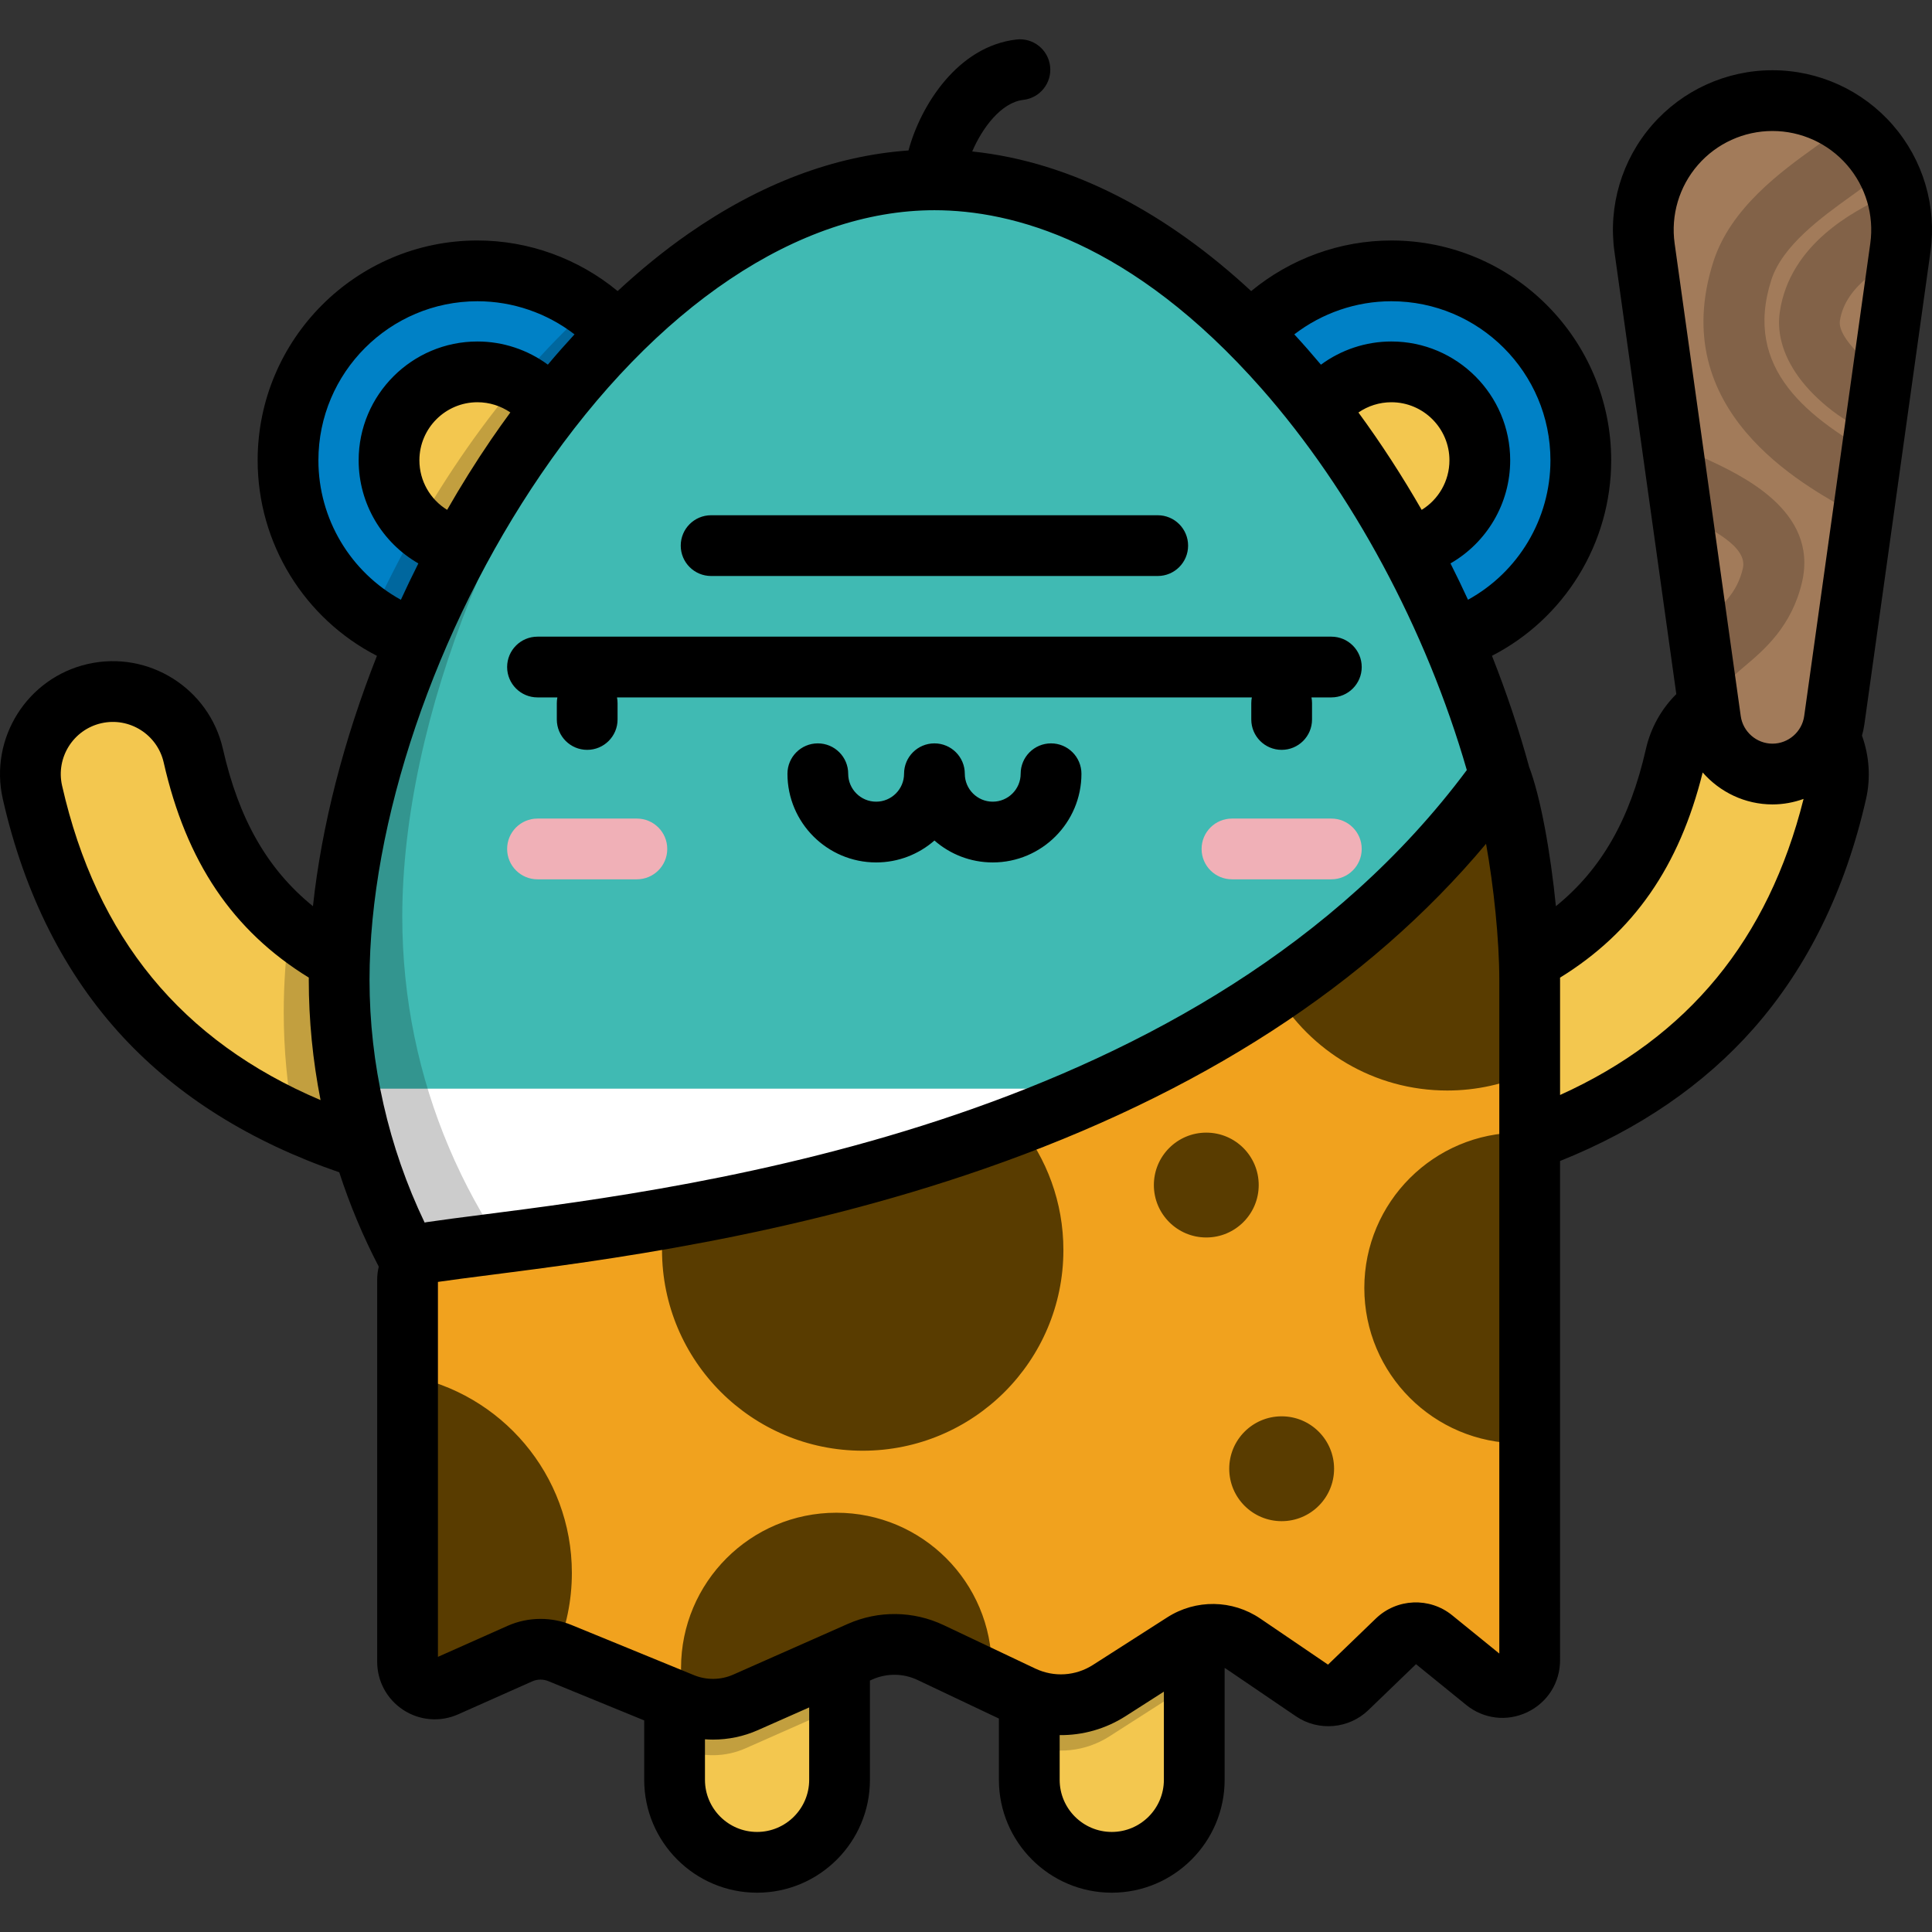 <?xml version="1.0" encoding="iso-8859-1"?>
<!-- Generator: Adobe Illustrator 19.0.0, SVG Export Plug-In . SVG Version: 6.00 Build 0)  -->
<svg xmlns="http://www.w3.org/2000/svg" xmlns:xlink="http://www.w3.org/1999/xlink" version="1.1" id="Capa_1" x="0px" y="0px" viewBox="0 0 512 512" style="enable-background:new 0 0 512 512;" xml:space="preserve">
<rect x="0" y="0" width="512" height="512" fill="#333333" stroke="none"/>
<g>
	<path style="fill:#F3C74F;" d="M370.395,310.864c-10.281,0-19.443-7.286-21.446-17.757c-2.269-11.858,5.504-23.31,17.363-25.578   c45.766-8.756,69.009-28.866,77.721-67.24c2.673-11.772,14.383-19.152,26.156-16.479c11.773,2.673,19.151,14.383,16.479,26.157   c-12.622,55.606-49.304,88.479-112.14,100.501C373.138,310.735,371.757,310.864,370.395,310.864z"/>
	<path style="fill:#F3C74F;" d="M124.869,310.865c-1.362,0-2.745-0.128-4.133-0.394C57.9,298.448,21.218,265.572,8.596,209.968   c-2.673-11.774,4.706-23.485,16.479-26.157c11.774-2.67,23.485,4.706,26.156,16.479c8.711,38.375,31.954,58.485,77.721,67.241   c11.858,2.269,19.631,13.721,17.362,25.579C144.311,303.579,135.149,310.865,124.869,310.865z"/>
</g>
<path style="opacity:0.2;enable-background:new    ;" d="M128.953,267.53c-22.57-4.318-39.653-11.405-52.227-22.075  c-1.003,7.805-1.534,15.439-1.534,22.793c0,9.901,0.927,19.585,2.682,28.979c12.624,5.779,26.894,10.188,42.86,13.242  c1.388,0.266,2.769,0.394,4.133,0.394c10.28,0,19.443-7.286,21.446-17.756C148.584,281.251,140.811,269.799,128.953,267.53z"/>
<path style="fill:#F3C74F;" d="M294.631,493.534c-12.073,0-21.86-9.787-21.86-21.86v-82.779c0-12.073,9.787-21.86,21.86-21.86  c12.073,0,21.861,9.787,21.861,21.86v82.779C316.491,483.747,306.704,493.534,294.631,493.534z"/>
<path style="opacity:0.2;enable-background:new    ;" d="M294.631,367.035c-12.073,0-21.86,9.787-21.86,21.861v73.512  c6.995,2.62,14.862,1.831,21.219-2.239l19.699-12.611c0.893-0.571,1.833-1.033,2.802-1.388v-57.275  C316.491,376.821,306.704,367.035,294.631,367.035z"/>
<path style="fill:#F3C74F;" d="M200.633,493.534c-12.073,0-21.86-9.787-21.86-21.86v-82.779c0-12.073,9.787-21.86,21.86-21.86  s21.86,9.787,21.86,21.86v82.779C222.493,483.747,212.705,493.534,200.633,493.534z"/>
<path style="opacity:0.2;enable-background:new    ;" d="M200.633,367.035c-12.073,0-21.86,9.787-21.86,21.861V462.7l2.104,0.862  c5.362,2.196,11.385,2.111,16.684-0.233l24.932-11.034v-63.398C222.493,376.821,212.705,367.035,200.633,367.035z"/>
<circle style="fill:#0081C6;" cx="368.72" cy="121.99" r="50.207"/>
<circle style="fill:#F3C74F;" cx="368.72" cy="121.99" r="23.441"/>
<circle style="fill:#0081C6;" cx="126.542" cy="121.99" r="50.207"/>
<circle style="fill:#F3C74F;" cx="126.542" cy="121.99" r="23.441"/>
<path style="opacity:0.2;enable-background:new    ;" d="M156.217,81.501c-23.606,21.335-43.628,50.704-57.849,82.051  c8.032,5.455,17.728,8.644,28.169,8.644c27.729,0,50.207-22.479,50.207-50.207C176.745,105.367,168.661,90.638,156.217,81.501z"/>
<path style="fill:#40BAB3;" d="M405.384,259.667c0-86.867-72.419-212.008-157.753-212.008S89.879,172.8,89.879,259.667  s70.629,157.286,157.753,157.286S405.384,346.534,405.384,259.667z"/>
<path style="fill:#FFFFFF;" d="M92.536,288.514c13.589,73.088,77.855,128.44,155.096,128.44s141.506-55.351,155.096-128.44H92.536z"/>
<path style="fill:#0081C6;" d="M120.463,352.733c28.712,38.941,74.976,64.22,127.17,64.22s98.458-25.277,127.17-64.22H120.463z"/>
<path style="opacity:0.2;enable-background:new    ;" d="M264.36,400.226c-87.125,0-157.753-70.42-157.753-157.286  c0-52.297,26.254-118.454,65.765-162.837c-48.66,42.955-82.494,120.195-82.494,179.565c0,86.867,70.628,157.286,157.753,157.286  c47.902,0,90.812-21.292,119.743-54.895C339.736,385.841,303.733,400.226,264.36,400.226z"/>
<g>
	<path style="fill:#F0B0B7;" d="M168.779,233.029h-26.336c-4.446,0-8.05-3.603-8.05-8.05c0-4.447,3.604-8.05,8.05-8.05h26.336   c4.446,0,8.05,3.603,8.05,8.05C176.829,229.425,173.225,233.029,168.779,233.029z"/>
	<path style="fill:#F0B0B7;" d="M352.819,233.029h-26.336c-4.446,0-8.05-3.603-8.05-8.05c0-4.447,3.604-8.05,8.05-8.05h26.336   c4.446,0,8.05,3.603,8.05,8.05C360.87,229.425,357.265,233.029,352.819,233.029z"/>
</g>
<path style="fill:#F1A21E;" d="M405.384,259.667v180.309c0,6.071-7.044,9.424-11.756,5.598l-13.871-11.265  c-2.828-2.297-6.927-2.123-9.55,0.407l-13.17,12.697c-2.457,2.369-6.237,2.691-9.059,0.772l-18.499-12.58  c-4.744-3.227-10.956-3.312-15.788-0.219l-19.699,12.61c-6.924,4.433-15.644,4.986-23.073,1.465l-24.292-11.514  c-5.893-2.793-12.71-2.882-18.674-0.243l-30.39,13.451c-5.298,2.344-11.322,2.429-16.684,0.233l-32.515-13.319  c-3.405-1.394-7.231-1.337-10.593,0.159l-19.617,8.733c-4.769,2.123-10.144-1.367-10.144-6.587V339.145  c0-3.657,2.67-6.771,6.287-7.309c44.534-6.615,205.509-17.66,283.258-126.174C401.929,216.709,405.384,243.625,405.384,259.667z"/>
<path style="fill:#593C00;" d="M221.651,400.888c-22.738,0-41.17,18.432-41.17,41.17c0,3.303,0.4,6.511,1.135,9.59  c5.173,1.899,10.887,1.745,15.944-0.493l30.39-13.451c5.964-2.639,12.781-2.551,18.674,0.242l16.039,7.602  c0.097-1.152,0.158-2.313,0.158-3.49C262.821,419.32,244.389,400.888,221.651,400.888z M108.007,364.557v75.817  c0,5.22,5.374,8.711,10.144,6.587l19.617-8.733c3.019-1.344,6.412-1.517,9.539-0.529c2.731-6.402,4.244-13.445,4.244-20.845  C151.552,390.774,132.775,369.095,108.007,364.557z M176.095,322.95c-0.426,2.711-0.652,5.488-0.652,8.32  c0,29.373,23.811,53.184,53.184,53.184c29.372,0,53.184-23.811,53.184-53.184c0-12.668-4.436-24.296-11.832-33.432  C236.917,310.462,203.935,318.043,176.095,322.95z M361.558,341.329c0,22.738,18.432,41.17,41.17,41.17  c0.893,0,1.778-0.039,2.657-0.094v-82.151c-0.879-0.056-1.764-0.094-2.657-0.094C379.99,300.159,361.558,318.591,361.558,341.329z   M397.551,205.664c-16.676,23.275-37.188,42.054-59.551,57.279c9.184,15.589,26.132,26.055,45.534,26.055  c7.795,0,15.188-1.702,21.85-4.734v-24.599C405.384,243.625,401.929,216.709,397.551,205.664z M339.652,375.339  c-7.673,0-13.893,6.22-13.893,13.893s6.22,13.893,13.893,13.893c7.673,0,13.893-6.22,13.893-13.893  C353.545,381.559,347.324,375.339,339.652,375.339z M333.572,314.052c0-7.673-6.22-13.893-13.893-13.893s-13.893,6.22-13.893,13.893  c0,7.673,6.22,13.893,13.893,13.893C327.352,327.945,333.572,321.724,333.572,314.052z"/>
<path style="fill:#A27B5A;" d="M469.721,26.664L469.721,26.664c-20.788,0-36.778,18.381-33.898,38.968l17.518,125.247  c1.143,8.17,8.131,14.248,16.38,14.248l0,0c8.249,0,15.237-6.079,16.38-14.248l17.518-125.247  C506.498,45.043,490.51,26.664,469.721,26.664z"/>
<g style="opacity:0.2;">
	<path d="M458.738,180.005l-14.761-6.424c1.741-4.036,5.003-6.793,8.158-9.461c4.236-3.581,8.237-6.964,9.743-13.506   c1.304-5.667-8.077-10.513-16.972-14.609c-1.51-0.696-2.938-1.352-4.174-1.984l7.313-14.344c0.95,0.484,2.176,1.049,3.596,1.702   c9.828,4.526,30.278,13.943,25.929,32.845c-2.708,11.766-10.127,18.04-15.038,22.192   C461.094,177.628,459.129,179.29,458.738,180.005z"/>
	<path d="M490.941,135.767c-13.528-7.384-49.462-26.996-36.875-66.433c4.539-14.22,18.037-23.933,26.969-30.36   c2.532-1.822,5.999-4.316,6.781-5.299c-0.001,0.002-0.169,0.213-0.352,0.617l14.67,6.638c-1.81,4.001-5.956,6.983-11.695,11.113   c-7.644,5.501-18.112,13.034-21.034,22.187c-7.511,23.532,9.62,36.691,29.25,47.405L490.941,135.767z"/>
	<path d="M497.173,114.464c-6.043-0.557-14.902-7.394-19.644-13.409c-4.712-5.978-6.743-12.315-5.871-18.325   c2.659-18.345,20.267-26.971,26.895-30.218c0.605-0.296,1.107-0.538,1.464-0.734l7.735,14.122   c-0.518,0.284-1.239,0.642-2.116,1.071c-4.969,2.434-16.604,8.134-18.044,18.069c-0.669,4.609,8.342,12.373,11.826,13.528   c-0.003-0.001-0.283-0.092-0.77-0.137L497.173,114.464z"/>
</g>
<path d="M511.592,66.747c1.695-12.122-1.94-24.369-9.972-33.604c-8.033-9.235-19.659-14.53-31.899-14.53s-23.867,5.296-31.899,14.53  c-8.032,9.235-11.667,21.483-9.972,33.604l16.391,117.193c-3.989,3.969-6.797,8.997-8.061,14.567  c-4.215,18.567-11.758,31.845-23.851,41.647c-1.402-14.035-4.022-28.986-7.18-37.153l0.023-0.006  c-2.664-9.713-5.947-19.501-9.785-29.199c19.19-9.869,31.595-29.748,31.595-51.806c0-32.123-26.134-58.257-58.257-58.257  c-13.611,0-26.765,4.824-37.151,13.413c-21.951-20.342-47.109-34.205-73.928-37.007c2.617-6.118,7.612-12.986,13.567-13.674  c4.417-0.51,7.583-4.503,7.074-8.921c-0.51-4.416-4.5-7.587-8.921-7.074c-15.534,1.793-25.373,17.413-28.607,29.404  c-19.697,1.401-39.302,8.802-58.378,22.091c-6.334,4.413-12.59,9.506-18.7,15.173c-10.385-8.586-23.537-13.408-37.145-13.408  c-32.123,0-58.257,26.135-58.257,58.257c0,22.066,12.414,41.95,31.613,51.816c-8.79,22.26-14.658,45.034-16.961,66.348  c-12.093-9.802-19.637-23.081-23.85-41.646c-3.65-16.078-19.699-26.195-35.79-22.547c-16.083,3.651-26.197,19.706-22.547,35.79  c5.74,25.29,16.47,46.527,31.889,63.122c14.591,15.702,33.846,27.729,57.27,35.804c2.79,8.604,6.295,16.969,10.469,25.001  c-0.263,1.122-0.416,2.281-0.416,3.47v101.228c0,5.188,2.598,9.972,6.949,12.798c4.35,2.826,9.779,3.255,14.519,1.143l19.616-8.733  c1.347-0.601,2.904-0.624,4.268-0.065l25.412,10.41v15.747c0,16.493,13.417,29.911,29.91,29.911s29.911-13.418,29.911-29.911V445.36  l0.667-0.295c3.824-1.693,8.186-1.637,11.967,0.156l21.544,10.211v16.241c0,16.493,13.418,29.911,29.91,29.911  c16.493,0,29.911-13.418,29.911-29.911v-29.648c0.136,0.078,0.278,0.147,0.409,0.236l18.498,12.579  c5.938,4.04,14.001,3.352,19.175-1.633l12.635-12.182l13.295,10.797c4.613,3.746,10.813,4.488,16.18,1.932s8.701-7.835,8.701-13.779  V307.672c20.858-8.357,38.103-20.153,51.304-35.132c14.284-16.209,24.303-36.662,29.78-60.79c1.271-5.6,0.866-11.44-1.07-16.796  c0.261-0.966,0.485-1.947,0.627-2.959L511.592,66.747z M16.447,208.186c-1.685-7.426,2.985-14.839,10.409-16.525  s14.841,2.985,16.526,10.409c5.976,26.324,18.25,44.566,38.455,57.01c-0.001,0.195-0.008,0.393-0.008,0.587  c0,10.724,1.065,21.403,3.121,31.871C48.073,275.872,25.595,248.487,16.447,208.186z M368.726,79.832  c23.245,0,42.156,18.911,42.156,42.156c0,15.571-8.541,29.641-21.846,36.95c-1.487-3.233-3.037-6.444-4.642-9.63  c9.555-5.487,15.822-15.785,15.822-27.32c0-17.364-14.127-31.491-31.491-31.491c-6.805,0-13.322,2.214-18.665,6.147  c-2.305-2.748-4.655-5.431-7.056-8.034C350.328,82.978,359.379,79.832,368.726,79.832z M384.116,121.989  c0,5.489-2.902,10.402-7.36,13.132c-5.143-8.952-10.745-17.606-16.759-25.804c2.535-1.746,5.571-2.718,8.729-2.718  C377.212,106.599,384.116,113.502,384.116,121.989z M84.381,121.989c0-23.245,18.911-42.156,42.156-42.156  c9.345,0,18.394,3.144,25.716,8.775c-2.39,2.59-4.749,5.264-7.069,8.026c-5.34-3.925-11.85-6.134-18.648-6.134  c-17.364,0-31.49,14.127-31.49,31.491c0,11.536,6.268,21.834,15.824,27.321c-1.603,3.187-3.148,6.401-4.633,9.636  C92.927,151.638,84.381,137.564,84.381,121.989z M135.247,109.304c-1.741,2.371-3.46,4.782-5.142,7.245  c-4.092,5.993-7.961,12.203-11.609,18.565c-4.452-2.732-7.351-7.64-7.351-13.126c0-8.486,6.904-15.39,15.389-15.39  C129.688,106.599,132.716,107.566,135.247,109.304z M113.112,323.875c-0.198,0.029-0.387,0.077-0.583,0.114  c-9.562-19.962-14.6-42.038-14.6-64.322c0-41.593,17.424-92.954,45.474-134.039c30.335-44.435,68.324-69.918,104.228-69.918  c20.538,0,52.243,8.192,86.649,47.216c23.992,27.214,43.707,63.918,54.441,101.151c-69.536,93.357-203.513,110.498-261.089,117.858  C121.992,322.657,117.119,323.28,113.112,323.875z M214.442,471.674c0,7.616-6.195,13.81-13.81,13.81  c-7.615,0-13.809-6.195-13.809-13.81V460.93c0.705,0.05,1.411,0.085,2.119,0.085c4.06,0,8.119-0.834,11.877-2.498l13.623-6.029  V471.674z M308.441,471.674c0,7.616-6.196,13.81-13.81,13.81c-7.615,0-13.809-6.195-13.809-13.81v-11.85  c6.094,0.064,12.165-1.627,17.509-5.048l10.11-6.471L308.441,471.674L308.441,471.674z M397.334,438.212l-12.503-10.154  c-5.98-4.853-14.669-4.482-20.212,0.862l-12.679,12.224l-17.934-12.196c-7.421-5.046-17.1-5.18-24.656-0.341l-19.699,12.61  c-4.618,2.956-10.331,3.319-15.285,0.969l-24.293-11.514c-8.017-3.799-17.268-3.917-25.379-0.33l-30.391,13.451  c-3.277,1.45-7.058,1.502-10.374,0.145l-32.517-13.319c-2.603-1.066-5.38-1.597-8.157-1.597c-2.995,0-5.99,0.618-8.761,1.853  l-18.437,8.208v-99.366c3.744-0.547,8.339-1.135,13.618-1.81c29.656-3.791,79.29-10.136,131.205-28.183  c57.056-19.833,101.691-48.761,132.94-86.114c2.031,11.263,3.512,25.467,3.512,36.057v178.544H397.334z M413.434,290.184v-30.516  c0-0.192-0.003-0.393-0.004-0.587c19.515-12.02,31.607-29.474,37.796-54.369c4.55,5.197,11.205,8.467,18.495,8.467  c2.877,0,5.651-0.523,8.244-1.457C468.594,249.027,447.409,274.811,413.434,290.184z M478.129,189.764  c-0.583,4.17-4.197,7.313-8.407,7.313c-4.21,0-7.825-3.144-8.408-7.313L443.796,64.516c-1.05-7.504,1.2-15.089,6.173-20.805  c4.974-5.718,12.172-8.997,19.751-8.997c7.578,0,14.777,3.279,19.75,8.997c4.973,5.717,7.224,13.301,6.174,20.805L478.129,189.764z   M278.536,197.002c-4.446,0-8.05,3.603-8.05,8.05c0,4.081-3.32,7.402-7.402,7.402c-4.081,0-7.402-3.321-7.402-7.402  c0-4.447-3.604-8.05-8.05-8.05s-8.05,3.603-8.05,8.05c0,4.081-3.32,7.402-7.401,7.402s-7.402-3.321-7.402-7.402  c0-4.447-3.604-8.05-8.05-8.05c-4.446,0-8.05,3.603-8.05,8.05c0,12.959,10.543,23.503,23.503,23.503  c5.91,0,11.318-2.193,15.451-5.807c4.135,3.614,9.542,5.807,15.453,5.807c12.959,0,23.503-10.543,23.503-23.503  C286.587,200.606,282.982,197.002,278.536,197.002z M142.445,184.82h5.266c-0.096,0.496-0.149,1.007-0.149,1.531v4.318  c0,4.447,3.604,8.05,8.05,8.05c4.446,0,8.05-3.603,8.05-8.05v-4.318c0-0.524-0.054-1.035-0.149-1.531h168.239  c-0.096,0.496-0.149,1.007-0.149,1.531v4.318c0,4.447,3.604,8.05,8.05,8.05c4.446,0,8.05-3.603,8.05-8.05v-4.318  c0-0.524-0.054-1.035-0.149-1.531h5.267c4.446,0,8.05-3.603,8.05-8.05c0-4.447-3.604-8.05-8.05-8.05H142.445  c-4.446,0-8.05,3.603-8.05,8.05C134.394,181.216,137.999,184.82,142.445,184.82z M188.452,152.645H306.81  c4.446,0,8.05-3.603,8.05-8.05c0-4.447-3.604-8.05-8.05-8.05H188.452c-4.446,0-8.05,3.603-8.05,8.05  C180.402,149.042,184.006,152.645,188.452,152.645z"/>
<g>
</g>
<g>
</g>
<g>
</g>
<g>
</g>
<g>
</g>
<g>
</g>
<g>
</g>
<g>
</g>
<g>
</g>
<g>
</g>
<g>
</g>
<g>
</g>
<g>
</g>
<g>
</g>
<g>
</g>
</svg>
